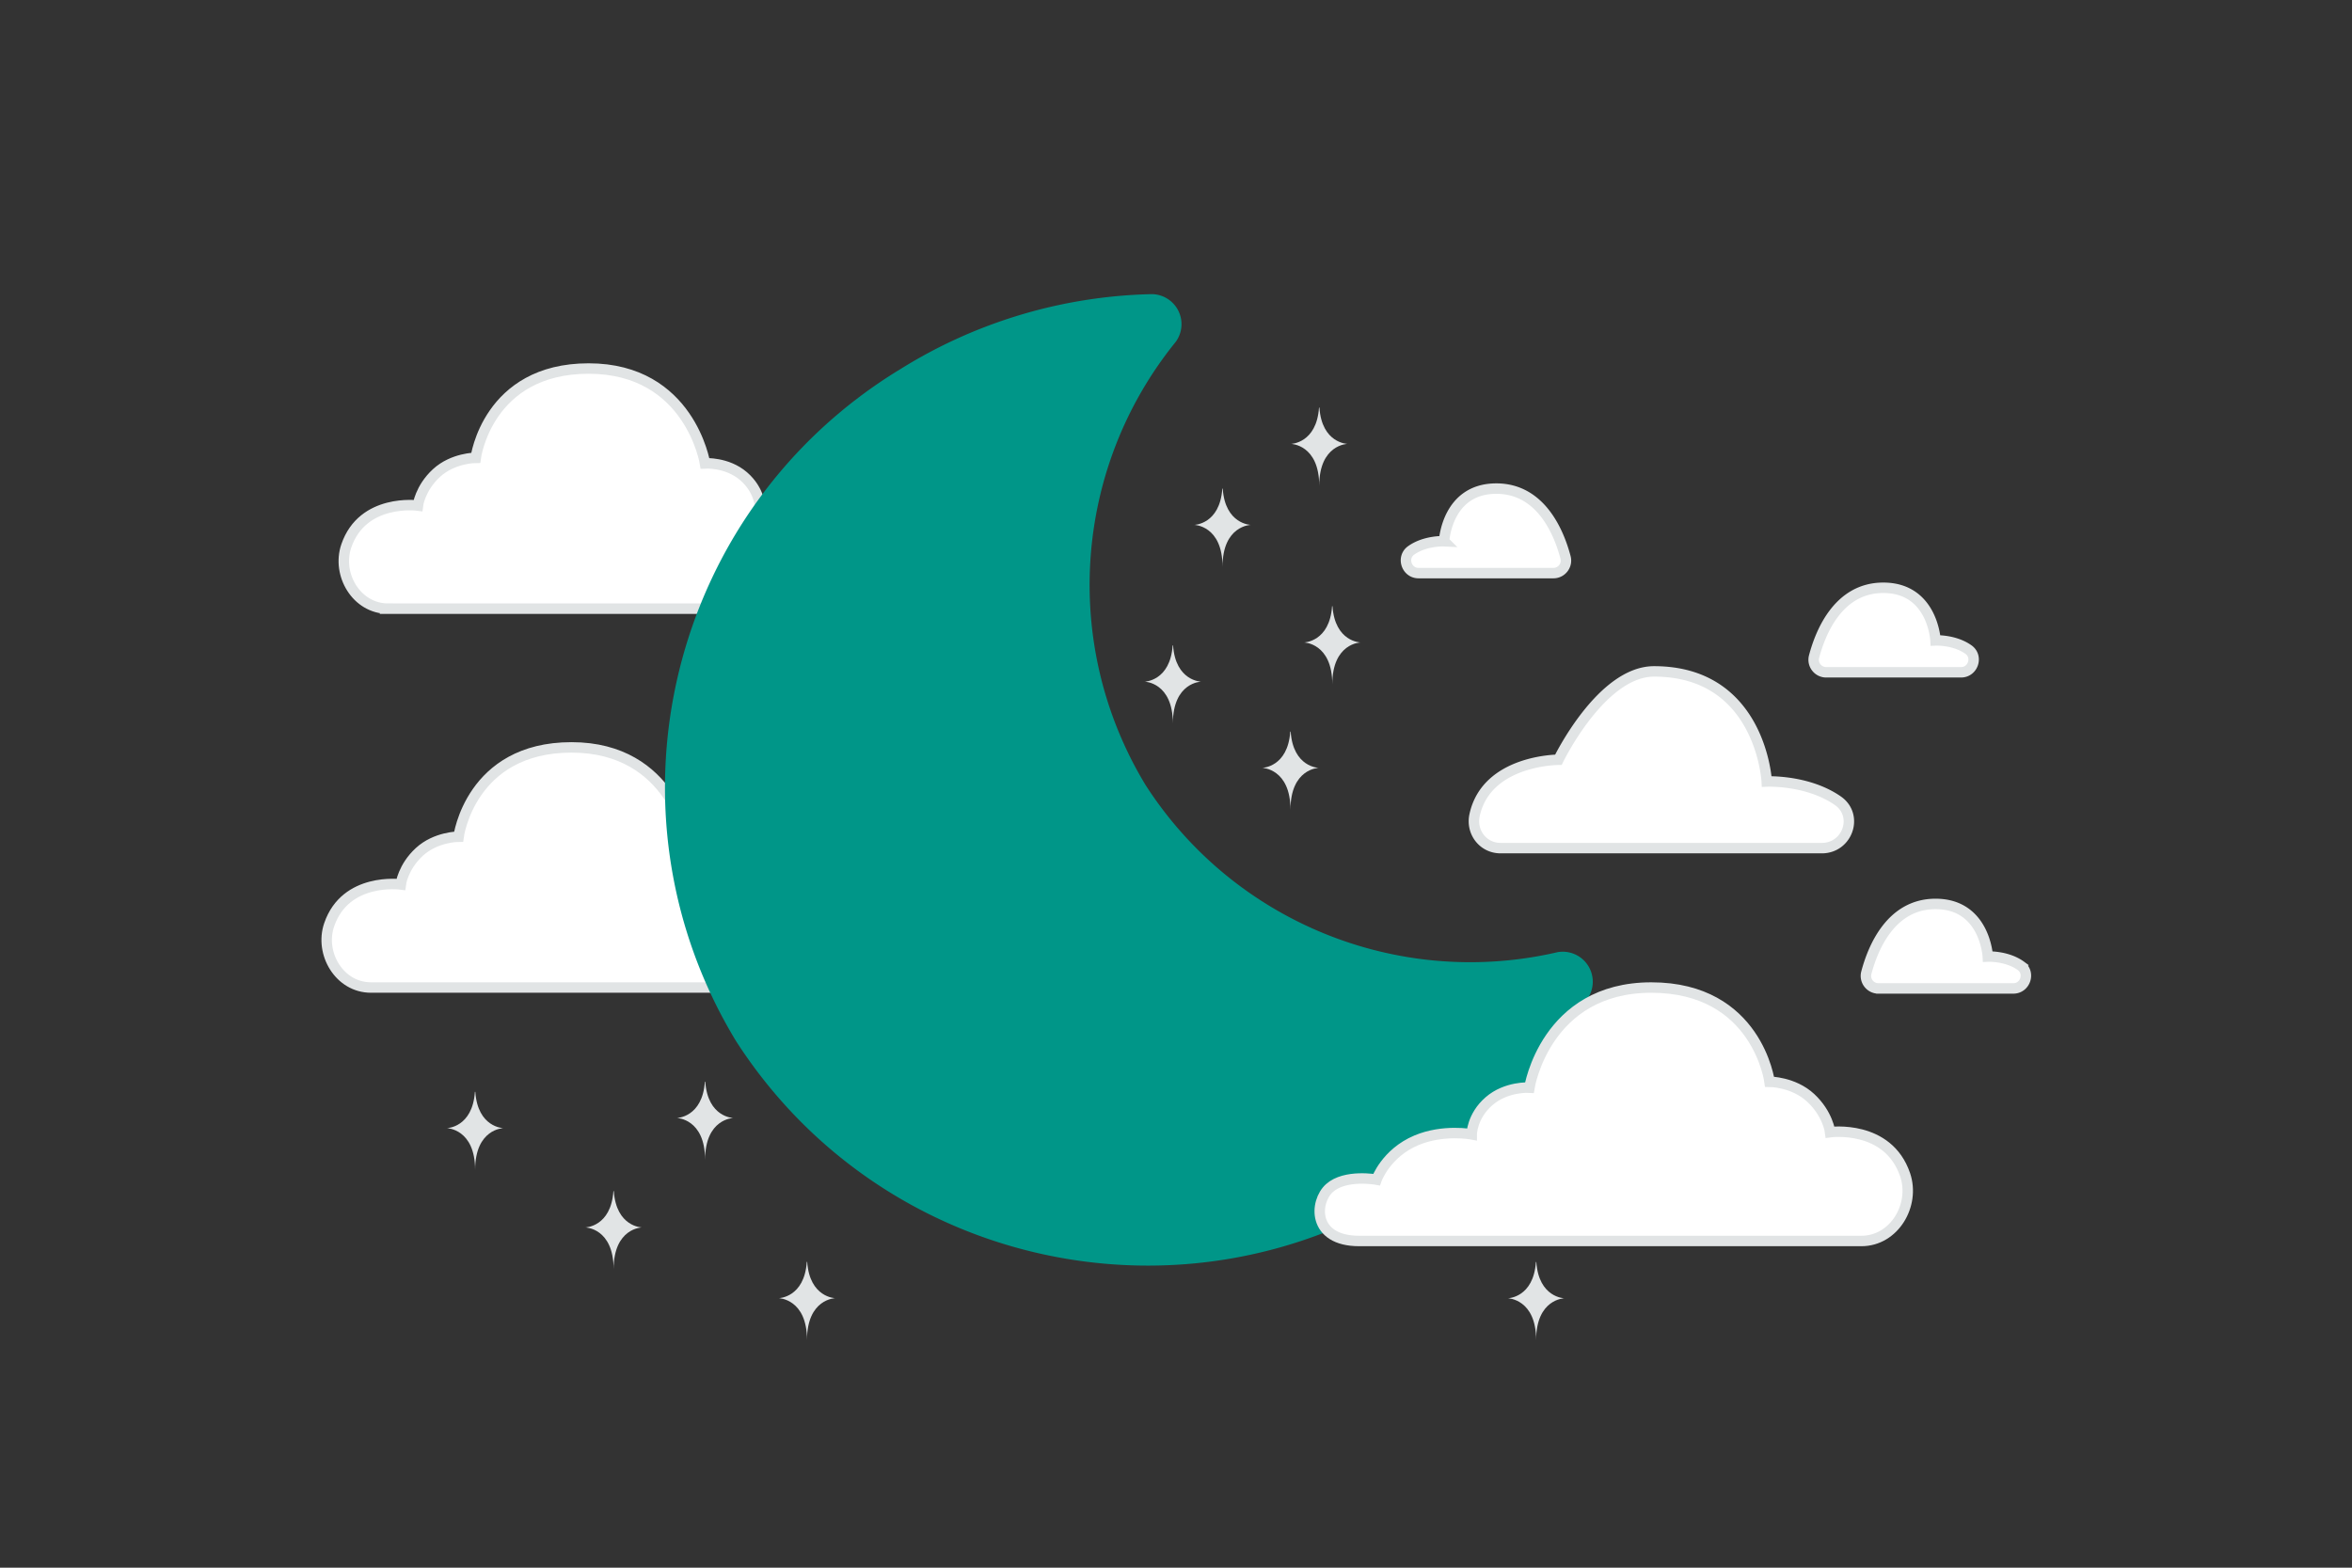<svg width="900" height="600" viewBox="0 0 900 600" fill="none" xmlns="http://www.w3.org/2000/svg"><rect x="0" y="0" width="900" height="600" fill="#333333" stroke="none"/><path fill="transparent" d="M0 0h900v600H0z"/><path fill-rule="evenodd" clip-rule="evenodd" d="M148.503 232.954h183.474c17.223 0 16.433-14.255 10.807-19.222-5.766-5.091-17.159-3.026-17.159-3.026s-3.392-9.588-14.556-14.256c-9.876-4.129-20.221-2.164-20.221-2.164s0-6.58-6.323-12.03c-6.324-5.45-14.755-4.92-14.755-4.92s-5.795-36.285-44.525-36.285c-38.729 0-43.208 34.165-43.208 34.165s-8.695 0-15.018 5.828c-6.323 5.826-7.114 12.447-7.114 12.447s-21.146-2.864-27.401 15.473c-3.726 10.93 3.931 23.99 15.999 23.99zm-6.556 145h183.474c17.223 0 16.432-14.254 10.807-19.221-5.766-5.091-17.159-3.026-17.159-3.026s-3.392-9.588-14.556-14.256c-9.876-4.129-20.221-2.164-20.221-2.164s0-6.581-6.323-12.03c-6.324-5.451-14.755-4.921-14.755-4.921s-5.796-36.285-44.525-36.285c-38.73 0-43.208 34.166-43.208 34.166s-8.695 0-15.018 5.827-7.114 12.448-7.114 12.448-21.147-2.865-27.401 15.473c-3.727 10.929 3.931 23.989 15.999 23.989z" fill="#fff" stroke="#E1E4E5" stroke-width="4"/><path fill-rule="evenodd" clip-rule="evenodd" d="M438.401 300.529c-32.386-53.341-27.769-121.277 11.535-169.746a11.49 11.49 0 0 0-9.956-18.189 189.438 189.438 0 0 0-95.442 28.678c-88.379 53.675-116.525 168.824-62.872 257.216 55.98 86.936 171.83 112.045 258.78 56.086a189.215 189.215 0 0 0 67.58-73.231 11.491 11.491 0 0 0-12.018-16.919c-60.757 14.115-123.832-11.456-157.607-63.895z" fill="#009688"/><path fill-rule="evenodd" clip-rule="evenodd" d="M712.25 474.961H520.085c-18.039 0-17.211-15.045-11.319-20.288 6.039-5.373 17.972-3.193 17.972-3.193s3.552-10.12 15.246-15.047c10.343-4.358 21.178-2.284 21.178-2.284s0-6.945 6.623-12.697c6.623-5.753 15.453-5.194 15.453-5.194s6.071-38.297 46.635-38.297 45.255 36.06 45.255 36.06 9.106 0 15.73 6.151c6.622 6.15 7.45 13.137 7.45 13.137s22.148-3.023 28.699 16.332c3.903 11.535-4.117 25.32-16.757 25.32z" fill="#fff" stroke="#E1E4E5" stroke-width="4"/><path d="M509.722 232h.157c.93 13.68 10.726 13.89 10.726 13.89s-10.802.219-10.802 16.026c0-15.807-10.803-16.026-10.803-16.026s9.792-.21 10.722-13.89zm-16 48h.157c.93 13.68 10.726 13.89 10.726 13.89s-10.802.219-10.802 16.026c0-15.807-10.803-16.026-10.803-16.026s9.792-.21 10.722-13.89zm-224 134h.157c.93 13.68 10.726 13.89 10.726 13.89s-10.802.219-10.802 16.026c0-15.807-10.803-16.026-10.803-16.026s9.792-.21 10.722-13.89zm39 68.961h.157c.93 13.679 10.726 13.89 10.726 13.89s-10.802.219-10.802 16.025c0-15.806-10.803-16.025-10.803-16.025s9.792-.211 10.722-13.89zm279 .039h.157c.93 13.68 10.726 13.89 10.726 13.89s-10.802.219-10.802 16.026c0-15.807-10.803-16.026-10.803-16.026s9.792-.21 10.722-13.89zm-406-65.114h.157c.93 13.679 10.726 13.89 10.726 13.89s-10.802.219-10.802 16.025c0-15.806-10.803-16.025-10.803-16.025s9.792-.211 10.722-13.89zm53 38h.157c.93 13.679 10.726 13.89 10.726 13.89s-10.802.219-10.802 16.025c0-15.806-10.803-16.025-10.803-16.025s9.792-.211 10.722-13.89zm214-208.886h.157c.93 13.68 10.726 13.89 10.726 13.89s-10.802.219-10.802 16.026c0-15.807-10.803-16.026-10.803-16.026s9.792-.21 10.722-13.89zm19-60h.157c.93 13.68 10.726 13.89 10.726 13.89s-10.802.219-10.802 16.026c0-15.807-10.803-16.026-10.803-16.026s9.792-.21 10.722-13.89zm37-31h.157c.93 13.68 10.726 13.89 10.726 13.89s-10.802.219-10.802 16.026c0-15.807-10.803-16.026-10.803-16.026s9.792-.21 10.722-13.89z" fill="#E1E4E5"/><path fill-rule="evenodd" clip-rule="evenodd" d="M594.432 219.342h-51.621c-4.616 0-6.604-6.022-2.827-8.692.052-.039.106-.077.16-.114 5.377-3.724 12.435-3.385 12.435-3.385S553.586 187 572.574 187c17.167 0 24.013 16.978 26.482 26.332.802 3.039-1.503 6.01-4.624 6.01zm104.352 37.96h51.622c4.615 0 6.604-6.021 2.827-8.692l-.16-.113c-5.377-3.724-12.435-3.386-12.435-3.386s-1.007-20.15-19.995-20.15c-17.167 0-24.013 16.978-26.482 26.331-.802 3.039 1.503 6.01 4.623 6.01zm20 120.999h51.622c4.615 0 6.604-6.021 2.827-8.691a5.824 5.824 0 0 0-.16-.114c-5.377-3.724-12.435-3.386-12.435-3.386s-1.007-20.15-19.995-20.15c-17.167 0-24.013 16.978-26.482 26.332-.802 3.039 1.503 6.009 4.623 6.009zm-144.569-53.699h122.892c9.949 0 14.24-12.594 6.095-18.182l-.345-.235c-11.594-7.791-26.81-7.083-26.81-7.083s-2.174-42.141-43.114-42.141c-20.241 0-36.598 33.82-36.598 33.82s-27.535 0-32.092 21.249c-1.377 6.438 3.241 12.572 9.972 12.572z" fill="#fff" stroke="#E1E4E5" stroke-width="4"/></svg>